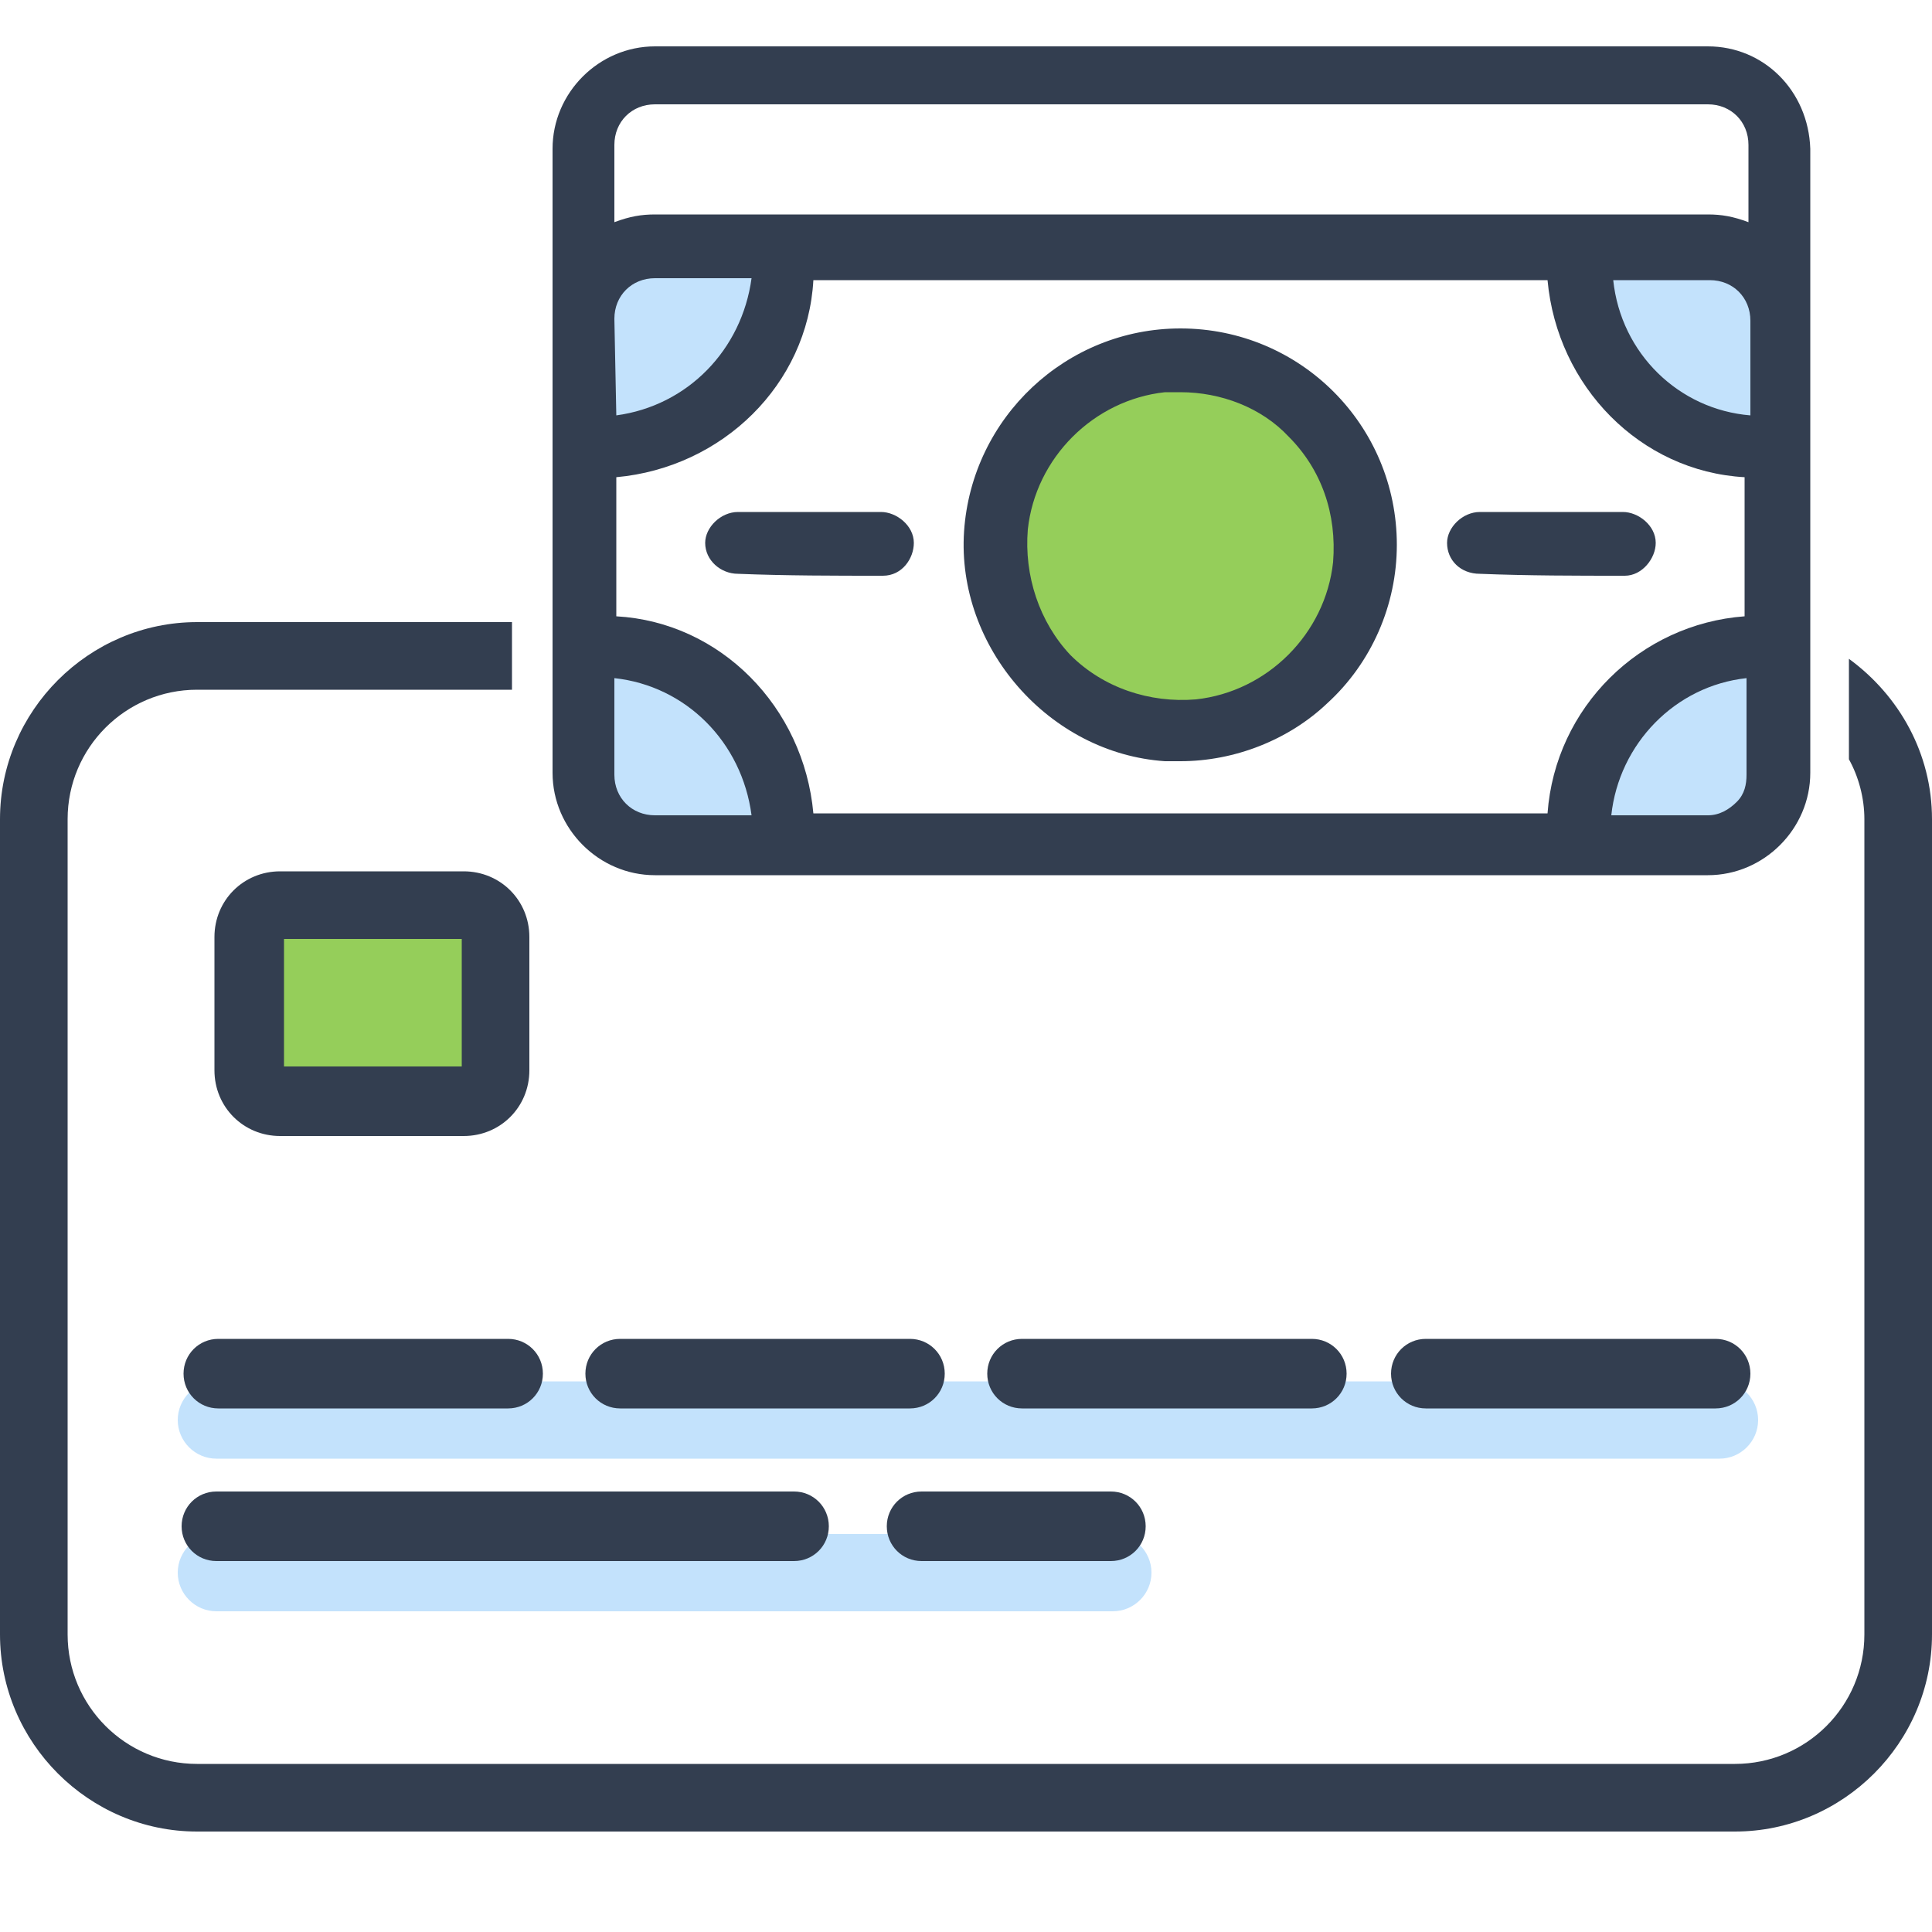 <svg width="60" height="60" viewBox="0 0 60 60" fill="none" xmlns="http://www.w3.org/2000/svg">
<path d="M57.42 20.46V23.58C57.72 24.12 57.9 24.78 57.9 25.44V50.76C57.9 52.98 56.1 54.78 53.88 54.78H6.12C3.9 54.78 2.1 52.98 2.1 50.76V25.44C2.1 23.22 3.9 21.42 6.12 21.42H15.9V19.32H6.12C2.76 19.32 0 22.08 0 25.44V50.76C0 54.12 2.76 56.88 6.12 56.88H53.88C57.24 56.88 60 54.12 60 50.76V25.44C60 23.4 58.98 21.6 57.42 20.46Z" fill="#333E50"/>
<path d="M14.04 33.96H9.18C8.22 33.96 7.44 33.18 7.44 32.22V29.34C7.44 28.38 8.22 27.6 9.18 27.6H14.04C15 27.6 15.78 28.38 15.78 29.34V32.22C15.78 33.18 15 33.96 14.04 33.96Z" fill="#95CE5A"/>
<path d="M14.34 29.16V33.12H8.82V29.16H14.34ZM14.4 27.06H8.7C7.56 27.06 6.66 27.96 6.66 29.1V33.24C6.66 34.38 7.56 35.28 8.7 35.28H14.4C15.54 35.28 16.44 34.38 16.44 33.24V29.1C16.44 27.96 15.54 27.06 14.4 27.06Z" fill="#333E50"/>
<path d="M34.56 50.04H6.72C6.06 50.04 5.52 49.5 5.52 48.84C5.52 48.18 6.06 47.64 6.72 47.64H34.56C35.22 47.64 35.76 48.18 35.76 48.84C35.76 49.5 35.22 50.04 34.56 50.04Z" fill="#C3E2FC"/>
<path d="M53.4 45.3H6.72C6.06 45.3 5.52 44.76 5.52 44.1C5.52 43.44 6.06 42.9 6.72 42.9H53.4C54.06 42.9 54.6 43.44 54.6 44.1C54.6 44.76 54.06 45.3 53.4 45.3Z" fill="#C3E2FC"/>
<path d="M24.66 48.48H6.72C6.12 48.48 5.64 48 5.64 47.4C5.64 46.8 6.12 46.32 6.72 46.32H24.66C25.26 46.32 25.74 46.8 25.74 47.4C25.74 48 25.26 48.48 24.66 48.48Z" fill="#333E50"/>
<path d="M34.5 48.48H28.62C28.02 48.48 27.54 48 27.54 47.4C27.54 46.8 28.02 46.32 28.62 46.32H34.5C35.1 46.32 35.58 46.8 35.58 47.4C35.58 48 35.1 48.48 34.5 48.48Z" fill="#333E50"/>
<path d="M15.78 43.74H6.78C6.18 43.74 5.7 43.26 5.7 42.66C5.7 42.06 6.18 41.58 6.78 41.58H15.78C16.38 41.58 16.86 42.06 16.86 42.66C16.86 43.26 16.38 43.74 15.78 43.74Z" fill="#333E50"/>
<path d="M28.26 43.74H19.26C18.66 43.74 18.18 43.26 18.18 42.66C18.18 42.06 18.66 41.58 19.26 41.58H28.26C28.86 41.58 29.34 42.06 29.34 42.66C29.34 43.26 28.86 43.74 28.26 43.74Z" fill="#333E50"/>
<path d="M40.74 43.74H31.74C31.14 43.74 30.66 43.26 30.66 42.66C30.66 42.06 31.14 41.58 31.74 41.58H40.74C41.34 41.58 41.82 42.06 41.82 42.66C41.82 43.26 41.34 43.74 40.74 43.74Z" fill="#333E50"/>
<path d="M53.28 43.74H44.28C43.68 43.74 43.2 43.26 43.2 42.66C43.2 42.06 43.68 41.58 44.28 41.58H53.28C53.88 41.58 54.36 42.06 54.36 42.66C54.36 43.26 53.88 43.74 53.28 43.74Z" fill="#333E50"/>
<path d="M36.66 22.2C39.609 22.2 42 19.809 42 16.86C42 13.911 39.609 11.52 36.66 11.52C33.711 11.52 31.32 13.911 31.32 16.86C31.32 19.809 33.711 22.2 36.66 22.2Z" fill="#95CE5A"/>
<path d="M18.36 8.88V14.1L21.9 12.84L24.54 8.52L22.2 7.62L18.36 8.88Z" fill="#C3E2FC"/>
<path d="M19.32 25.98H24.54L23.34 22.32L18.96 19.68L18.12 22.02L19.32 25.98Z" fill="#C3E2FC"/>
<path d="M55.14 24.78V19.56L51.6 20.76L48.9 25.2L51.3 26.04L55.14 24.78Z" fill="#C3E2FC"/>
<path d="M54.12 7.74H48.9L50.16 11.34L54.54 13.98L55.32 11.64L54.12 7.74Z" fill="#C3E2FC"/>
<path d="M28.38 16.86C28.38 16.32 27.84 15.9 27.36 15.9H22.92C22.38 15.9 21.9 16.38 21.9 16.86C21.9 17.4 22.38 17.82 22.92 17.82C24.42 17.88 25.92 17.88 27.42 17.88C28.02 17.88 28.38 17.34 28.38 16.86Z" fill="#333E50"/>
<path d="M53.04 1.44H20.34C18.6 1.44 17.16 2.88 17.16 4.62V24C17.16 25.74 18.6 27.18 20.34 27.18H53.04C54.78 27.18 56.22 25.74 56.22 24V4.62C56.16 2.82 54.78 1.44 53.04 1.44ZM20.34 8.64H23.34C23.04 10.86 21.36 12.6 19.14 12.9L19.08 9.9C19.08 9.18 19.62 8.64 20.34 8.64ZM53.1 8.7C53.82 8.7 54.36 9.24 54.36 9.96V12.9C52.14 12.72 50.34 10.98 50.1 8.7H53.1ZM54.3 6.9C53.82 6.72 53.46 6.66 53.04 6.66H20.34C19.92 6.66 19.56 6.72 19.08 6.9V4.5C19.08 3.78 19.62 3.24 20.34 3.24H53.04C53.76 3.24 54.3 3.78 54.3 4.5V6.9ZM19.14 14.82C22.44 14.52 25.08 11.94 25.26 8.7H48.06C48.36 12 50.94 14.64 54.18 14.82V19.14C50.94 19.38 48.3 21.96 48.06 25.26H25.26C24.96 21.96 22.38 19.32 19.14 19.14V14.82ZM19.08 21.06C21.3 21.3 23.04 23.04 23.34 25.32H20.34C19.62 25.32 19.08 24.78 19.08 24.06V21.06ZM54.24 21.06V24.06C54.24 24.36 54.18 24.66 53.94 24.9C53.7 25.14 53.4 25.32 53.04 25.32H50.04C50.28 23.1 52.02 21.3 54.24 21.06Z" fill="#333E50"/>
<path d="M36.18 23.64C36.36 23.64 36.54 23.64 36.66 23.64C38.34 23.64 40.02 22.98 41.22 21.84C42.6 20.58 43.38 18.78 43.38 16.92C43.38 13.2 40.38 10.2 36.66 10.2C33.12 10.2 30.18 12.96 29.94 16.5C29.7 20.1 32.58 23.4 36.18 23.64ZM31.92 16.44C32.16 14.22 33.96 12.42 36.18 12.18C36.36 12.18 36.54 12.18 36.66 12.18C37.92 12.18 39.18 12.66 40.02 13.56C41.04 14.58 41.52 15.96 41.4 17.46C41.16 19.68 39.36 21.48 37.14 21.72C35.7 21.84 34.26 21.36 33.24 20.34C32.28 19.32 31.8 17.88 31.92 16.44Z" fill="#333E50"/>
<path d="M45.96 17.82C47.46 17.88 48.96 17.88 50.46 17.88C51 17.88 51.42 17.34 51.42 16.86C51.42 16.32 50.88 15.9 50.4 15.9H45.96C45.42 15.9 44.94 16.38 44.94 16.86C44.94 17.4 45.36 17.82 45.96 17.82Z" fill="#333E50"/>
</svg>
